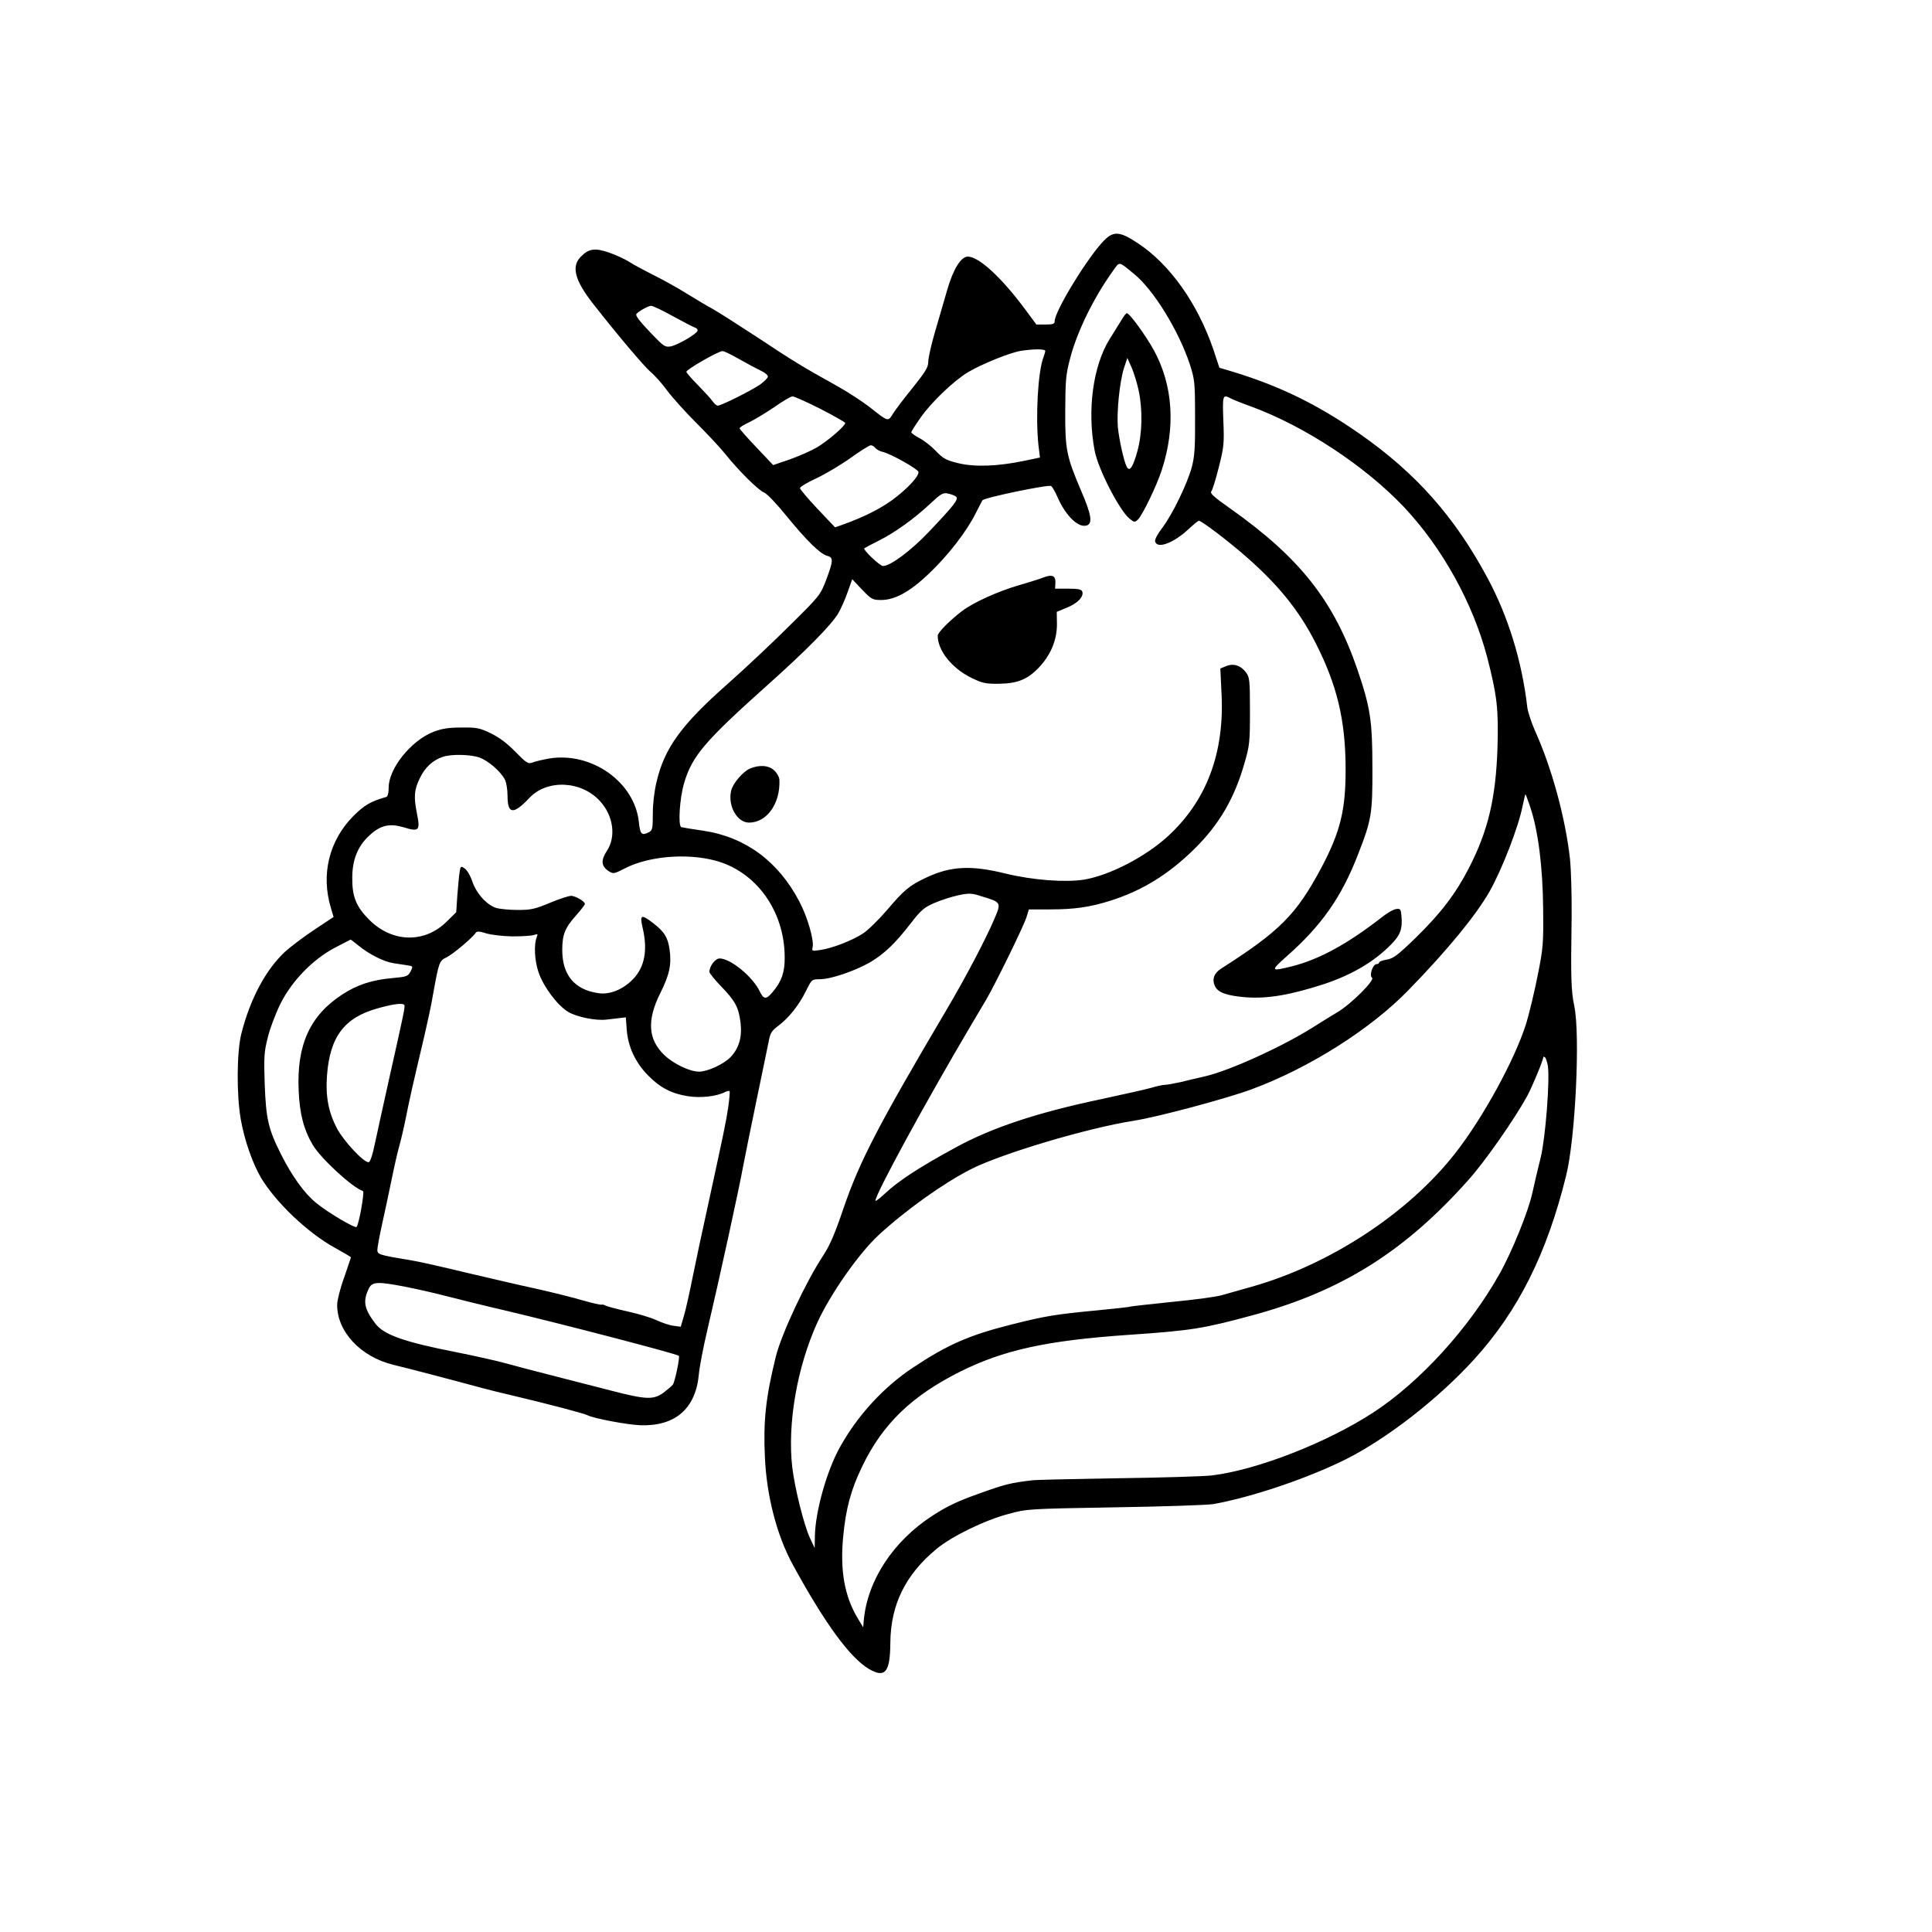 <?xml version="1.0" standalone="no"?>
<!DOCTYPE svg PUBLIC "-//W3C//DTD SVG 20010904//EN"
 "http://www.w3.org/TR/2001/REC-SVG-20010904/DTD/svg10.dtd">
<svg version="1.0" xmlns="http://www.w3.org/2000/svg"
 width="1024pt" height="1024pt" viewBox="0 0 1024 1024"
 preserveAspectRatio="xMidYMid meet">
<g transform="translate(0,1024) scale(0.1,-0.1)"
fill="#000000" stroke="none">
<path d="M5840 8953 c-94 -106 -250 -366 -250 -415 0 -15 -9 -18 -49 -18 l-48
0 -54 73 c-128 174 -250 287 -310 287 -36 -1 -77 -66 -109 -178 -15 -53 -44
-152 -64 -220 -20 -68 -36 -139 -36 -159 0 -29 -14 -52 -80 -135 -45 -55 -92
-117 -106 -139 -28 -45 -23 -47 -127 35 -38 29 -114 79 -170 110 -182 101
-239 136 -415 253 -96 63 -204 132 -240 153 -37 20 -105 61 -152 90 -47 29
-123 71 -170 94 -47 24 -104 54 -126 69 -23 14 -70 36 -105 48 -75 26 -108 22
-150 -21 -52 -51 -33 -125 63 -248 133 -170 272 -334 307 -364 22 -18 61 -62
87 -98 26 -35 95 -112 153 -170 58 -58 128 -132 154 -165 72 -90 175 -192 206
-205 16 -6 68 -61 119 -124 106 -130 179 -202 216 -212 34 -8 33 -26 -5 -127
-31 -81 -34 -85 -193 -242 -88 -88 -238 -229 -333 -313 -242 -214 -331 -337
-373 -515 -12 -49 -20 -117 -20 -169 0 -76 -2 -89 -19 -98 -40 -21 -48 -13
-55 53 -22 211 -249 373 -474 337 -34 -6 -74 -15 -88 -21 -25 -9 -32 -5 -93
57 -45 46 -87 77 -131 98 -58 28 -75 31 -155 30 -69 0 -104 -6 -148 -23 -118
-46 -237 -194 -237 -295 0 -29 -5 -48 -13 -50 -84 -24 -117 -44 -175 -102
-128 -130 -172 -309 -118 -487 l14 -47 -101 -67 c-56 -37 -126 -90 -156 -117
-103 -96 -185 -250 -232 -435 -24 -96 -26 -320 -3 -453 19 -110 63 -236 109
-313 79 -130 246 -289 389 -368 47 -26 86 -49 86 -51 0 -1 -16 -49 -36 -107
-21 -57 -37 -122 -37 -144 -1 -143 125 -277 299 -319 53 -12 331 -85 474 -124
30 -8 98 -25 150 -37 183 -43 385 -96 404 -106 28 -16 213 -51 281 -53 184 -6
292 88 309 269 3 39 24 147 46 240 62 263 168 748 189 865 11 58 43 215 71
350 28 135 56 271 63 304 9 51 16 62 52 89 56 42 110 110 147 185 30 61 31 62
73 62 59 0 187 44 267 90 77 46 134 101 218 210 52 67 69 81 122 104 34 15 91
33 127 41 58 12 70 12 125 -6 103 -31 104 -32 66 -120 -45 -106 -152 -310
-255 -484 -362 -613 -459 -800 -545 -1051 -44 -131 -73 -197 -106 -247 -93
-141 -221 -414 -252 -537 -53 -215 -67 -339 -58 -532 9 -208 64 -418 149 -573
171 -313 303 -492 403 -551 86 -50 112 -17 113 141 2 200 80 359 244 495 82
68 257 153 382 186 99 27 106 27 565 35 256 4 490 12 520 17 203 36 499 136
702 237 219 110 490 320 681 530 234 257 386 561 488 975 49 197 75 745 43
898 -17 81 -19 148 -14 477 1 111 -3 247 -9 305 -25 219 -97 483 -187 681 -18
42 -36 96 -39 120 -28 244 -101 481 -211 686 -174 324 -379 556 -679 765 -223
155 -422 252 -671 328 l-71 21 -32 97 c-83 243 -230 451 -400 563 -101 67
-133 67 -191 2z m171 -165 c103 -84 236 -300 295 -478 26 -81 28 -95 28 -280
1 -159 -2 -208 -17 -265 -24 -89 -104 -254 -157 -323 -23 -30 -40 -61 -38 -70
8 -44 97 -12 178 64 26 24 50 44 54 44 15 0 163 -113 257 -196 168 -148 276
-283 361 -450 114 -223 159 -409 160 -664 1 -222 -27 -337 -129 -530 -132
-247 -219 -335 -531 -534 -38 -24 -49 -57 -33 -92 16 -35 64 -52 167 -60 115
-8 235 13 411 70 147 49 262 116 353 207 52 52 64 84 58 154 -3 36 -6 40 -27
37 -14 -1 -49 -21 -79 -45 -178 -139 -330 -222 -472 -258 -116 -29 -118 -26
-33 50 187 164 294 317 381 543 71 181 77 215 76 458 0 251 -11 320 -79 520
-125 365 -305 593 -672 853 -87 61 -111 82 -103 92 6 7 24 65 40 129 27 106
29 126 24 246 -5 133 -3 140 34 121 9 -6 62 -27 117 -47 282 -104 600 -314
805 -530 204 -216 368 -512 443 -800 52 -202 60 -272 54 -478 -9 -266 -49
-437 -151 -636 -71 -138 -150 -241 -283 -371 -95 -92 -119 -110 -153 -115 -22
-4 -40 -10 -40 -15 0 -5 -6 -9 -14 -9 -20 0 -40 -61 -24 -72 18 -11 -111 -140
-182 -182 -30 -18 -92 -56 -136 -84 -165 -103 -434 -225 -564 -256 -36 -8 -95
-22 -131 -31 -36 -8 -75 -15 -86 -15 -11 0 -43 -7 -69 -15 -27 -8 -148 -35
-269 -61 -342 -72 -581 -152 -774 -258 -196 -107 -299 -175 -373 -244 -27 -25
-48 -41 -48 -36 0 35 262 516 503 924 28 47 65 110 83 140 50 85 202 396 215
440 l12 40 111 0 c132 0 213 12 321 46 168 53 309 140 445 274 132 130 213
269 266 455 27 93 29 112 29 277 0 163 -2 179 -21 204 -27 37 -67 50 -106 33
l-30 -12 6 -126 c18 -321 -79 -577 -287 -766 -119 -108 -306 -204 -440 -227
-99 -16 -274 -3 -417 32 -183 45 -290 40 -420 -21 -88 -41 -118 -65 -210 -174
-44 -51 -101 -107 -128 -124 -58 -37 -161 -77 -224 -86 -44 -7 -46 -6 -41 14
9 35 -27 162 -71 244 -111 212 -286 341 -508 374 -57 8 -109 17 -117 19 -18 6
-9 154 15 234 42 142 108 220 434 512 213 190 348 327 384 389 14 25 37 76 49
112 l24 67 52 -55 c50 -52 56 -55 102 -55 73 0 154 45 256 143 99 95 194 217
243 314 19 37 36 70 37 71 7 14 349 85 364 76 6 -3 22 -31 35 -61 44 -99 110
-162 154 -148 32 10 25 57 -30 184 -78 184 -85 218 -84 426 1 162 3 190 27
280 37 140 125 319 225 458 38 53 28 54 113 -15z m-2446 -223 c55 -30 108 -58
118 -61 10 -3 16 -11 14 -17 -5 -18 -106 -76 -142 -83 -29 -5 -37 0 -95 60
-72 75 -95 105 -86 113 15 16 63 42 76 42 9 1 61 -24 115 -54z m1975 -185 c0
-5 -4 -19 -9 -32 -30 -77 -43 -318 -27 -468 l8 -65 -86 -18 c-140 -29 -261
-33 -347 -12 -65 16 -80 24 -120 66 -25 26 -65 57 -88 68 -22 12 -41 25 -41
30 0 4 22 39 49 77 57 82 176 196 253 242 71 42 218 102 277 112 67 11 131 11
131 0z m-1621 -44 c42 -24 93 -51 114 -61 20 -9 37 -23 37 -31 0 -7 -20 -27
-44 -44 -50 -33 -203 -110 -222 -110 -6 0 -18 10 -27 23 -8 12 -42 49 -75 83
-34 34 -62 66 -64 73 -3 11 165 108 191 110 8 1 48 -19 90 -43z m429 -263 c72
-37 132 -71 132 -75 0 -15 -91 -94 -148 -128 -32 -19 -98 -48 -146 -65 l-88
-30 -89 94 c-49 51 -89 97 -89 101 0 5 24 20 53 33 28 14 88 50 132 80 44 31
87 56 95 56 8 1 75 -29 148 -66z m291 -207 c7 -8 24 -18 39 -21 44 -10 187
-91 190 -106 4 -23 -61 -92 -140 -150 -65 -47 -153 -91 -262 -130 l-40 -14
-93 98 c-51 54 -93 104 -93 110 1 7 39 30 87 52 47 22 128 70 180 107 53 38
101 68 108 68 7 0 18 -6 24 -14z m428 -258 c16 -13 -9 -45 -145 -188 -95 -100
-203 -180 -242 -180 -16 0 -107 86 -99 94 2 2 36 20 74 39 88 44 191 118 275
197 58 54 68 60 95 54 16 -3 36 -11 42 -16z m-2526 -1383 c47 -17 112 -73 135
-117 8 -15 14 -54 14 -86 0 -98 31 -101 115 -12 94 101 277 93 376 -17 70 -77
85 -188 36 -262 -33 -50 -31 -82 9 -108 25 -16 28 -15 87 15 123 63 321 81
473 42 220 -56 373 -267 373 -515 1 -77 -17 -128 -63 -182 -35 -42 -48 -41
-69 2 -37 78 -155 175 -213 175 -23 0 -54 -41 -54 -71 0 -7 29 -43 65 -80 72
-75 90 -108 100 -190 9 -75 -8 -135 -53 -182 -37 -38 -122 -77 -167 -77 -49 0
-137 42 -185 89 -85 82 -92 183 -21 326 49 97 61 153 50 231 -9 65 -27 95 -88
142 -63 48 -71 44 -55 -25 28 -120 11 -210 -53 -275 -52 -53 -122 -81 -181
-72 -127 18 -192 96 -192 229 0 81 14 117 74 184 25 28 46 55 46 60 0 13 -47
41 -72 43 -13 0 -63 -16 -113 -37 -79 -33 -100 -38 -170 -38 -44 0 -96 5 -116
11 -51 17 -105 78 -126 141 -10 30 -28 60 -40 68 -21 14 -22 13 -27 -19 -3
-18 -8 -73 -12 -123 l-6 -90 -53 -52 c-117 -114 -288 -109 -409 13 -68 68 -90
122 -89 221 0 98 30 170 93 227 58 53 106 63 180 41 81 -25 88 -17 70 72 -18
92 -15 128 16 190 26 55 67 93 119 111 45 16 147 14 196 -3z m5569 -261 c43
-127 67 -321 69 -539 2 -187 0 -211 -29 -355 -17 -85 -44 -200 -61 -255 -59
-189 -230 -502 -378 -690 -249 -317 -665 -589 -1077 -705 -60 -17 -131 -37
-159 -45 -27 -8 -144 -24 -260 -35 -115 -12 -216 -23 -223 -25 -7 -3 -85 -11
-175 -20 -222 -21 -278 -30 -459 -76 -220 -55 -338 -107 -518 -227 -155 -102
-295 -254 -388 -422 -70 -125 -131 -342 -133 -474 l-1 -61 -25 53 c-32 69 -80
261 -94 376 -26 230 25 527 132 764 69 152 221 369 326 466 148 136 344 275
489 349 163 83 620 219 864 257 124 19 497 119 625 167 305 113 629 318 831
526 207 213 355 393 429 522 66 117 153 341 175 453 7 34 14 62 15 62 2 0 13
-30 25 -66z m-5395 -687 c50 0 101 3 114 7 21 7 23 6 16 -10 -16 -41 -12 -123
9 -186 26 -78 102 -179 159 -212 46 -27 147 -47 202 -40 19 2 50 6 69 8 l33 4
5 -67 c7 -89 45 -171 111 -239 64 -66 125 -98 212 -112 68 -11 154 -1 198 22
10 5 21 7 24 5 2 -3 -1 -41 -7 -84 -12 -81 -24 -137 -109 -528 -28 -126 -64
-295 -80 -375 -16 -80 -36 -171 -46 -204 l-17 -58 -37 5 c-20 2 -62 16 -92 30
-30 14 -98 34 -152 46 -55 12 -107 26 -117 31 -9 5 -19 7 -22 5 -2 -2 -49 8
-104 24 -54 16 -164 43 -244 61 -80 17 -246 56 -370 85 -124 30 -252 59 -285
64 -176 29 -185 32 -185 56 0 12 11 73 25 136 14 63 37 170 51 239 14 69 32
148 40 175 8 28 24 95 35 150 19 97 36 172 99 438 16 70 37 165 44 210 32 178
34 185 73 203 33 16 139 105 155 131 6 8 20 7 55 -4 27 -8 89 -15 138 -16z
m-812 -51 c54 -44 131 -83 182 -91 22 -3 55 -8 73 -11 32 -5 32 -5 18 -33 -14
-26 -20 -28 -95 -35 -107 -9 -188 -35 -267 -87 -171 -111 -242 -267 -231 -509
5 -123 27 -207 74 -287 42 -72 210 -227 267 -246 9 -3 -21 -175 -34 -190 -8
-9 -155 78 -215 128 -61 49 -129 144 -185 256 -68 135 -80 187 -87 374 -5 142
-3 170 16 245 11 47 41 126 66 177 60 122 172 238 290 300 44 23 81 42 83 43
2 0 22 -15 45 -34z m240 -313 c5 -8 -2 -41 -81 -393 -28 -124 -60 -273 -73
-332 -15 -73 -27 -108 -36 -108 -27 0 -132 113 -167 179 -45 86 -61 169 -53
279 15 207 92 309 270 358 86 24 133 29 140 17z m6061 -322 c11 -74 -12 -378
-38 -486 -14 -55 -34 -141 -45 -191 -21 -96 -109 -313 -175 -429 -161 -286
-422 -572 -668 -732 -248 -161 -616 -304 -854 -333 -43 -5 -268 -12 -499 -15
-231 -4 -436 -8 -455 -11 -112 -13 -144 -21 -280 -70 -113 -40 -172 -68 -247
-117 -209 -135 -346 -344 -365 -557 l-3 -35 -29 48 c-70 117 -94 253 -77 432
14 149 41 250 102 375 107 222 261 371 516 499 232 116 460 166 895 196 336
23 396 33 665 106 467 128 799 337 1135 714 89 99 243 320 312 445 28 52 86
192 86 208 0 2 4 1 9 -2 4 -3 11 -23 15 -45z m-6056 -1171 c57 -11 154 -33
215 -49 62 -16 211 -53 332 -81 286 -68 883 -223 903 -236 7 -4 -21 -140 -32
-153 -6 -8 -29 -27 -50 -43 -53 -38 -91 -37 -283 13 -87 22 -225 58 -308 79
-82 21 -190 49 -240 63 -49 14 -171 41 -271 61 -270 53 -379 91 -424 150 -61
80 -68 120 -34 189 18 34 47 35 192 7z"/>
<path d="M5943 8542 c-13 -20 -40 -65 -61 -98 -89 -142 -121 -380 -80 -593 18
-97 133 -320 186 -361 23 -19 27 -19 43 -4 23 21 101 182 127 264 74 228 59
449 -43 635 -44 79 -128 195 -143 195 -4 0 -17 -17 -29 -38z m92 -371 c22
-104 19 -229 -6 -320 -24 -88 -42 -114 -57 -85 -15 28 -40 141 -47 209 -7 78
9 238 31 310 l19 58 22 -49 c12 -27 29 -82 38 -123z"/>
<path d="M5530 7179 c-14 -6 -72 -24 -130 -41 -110 -32 -241 -91 -300 -136
-65 -49 -130 -115 -130 -131 0 -79 75 -173 179 -224 58 -28 75 -32 146 -31 99
1 154 24 215 90 61 66 92 144 92 225 l-1 66 55 23 c57 23 90 59 80 85 -4 11
-22 15 -75 15 l-69 0 2 33 c1 36 -19 44 -64 26z"/>
<path d="M3974 6166 c-38 -17 -91 -80 -99 -118 -18 -80 32 -168 95 -168 95 0
167 102 161 228 -1 13 -12 34 -26 47 -28 29 -80 33 -131 11z"/>
</g>
</svg>
